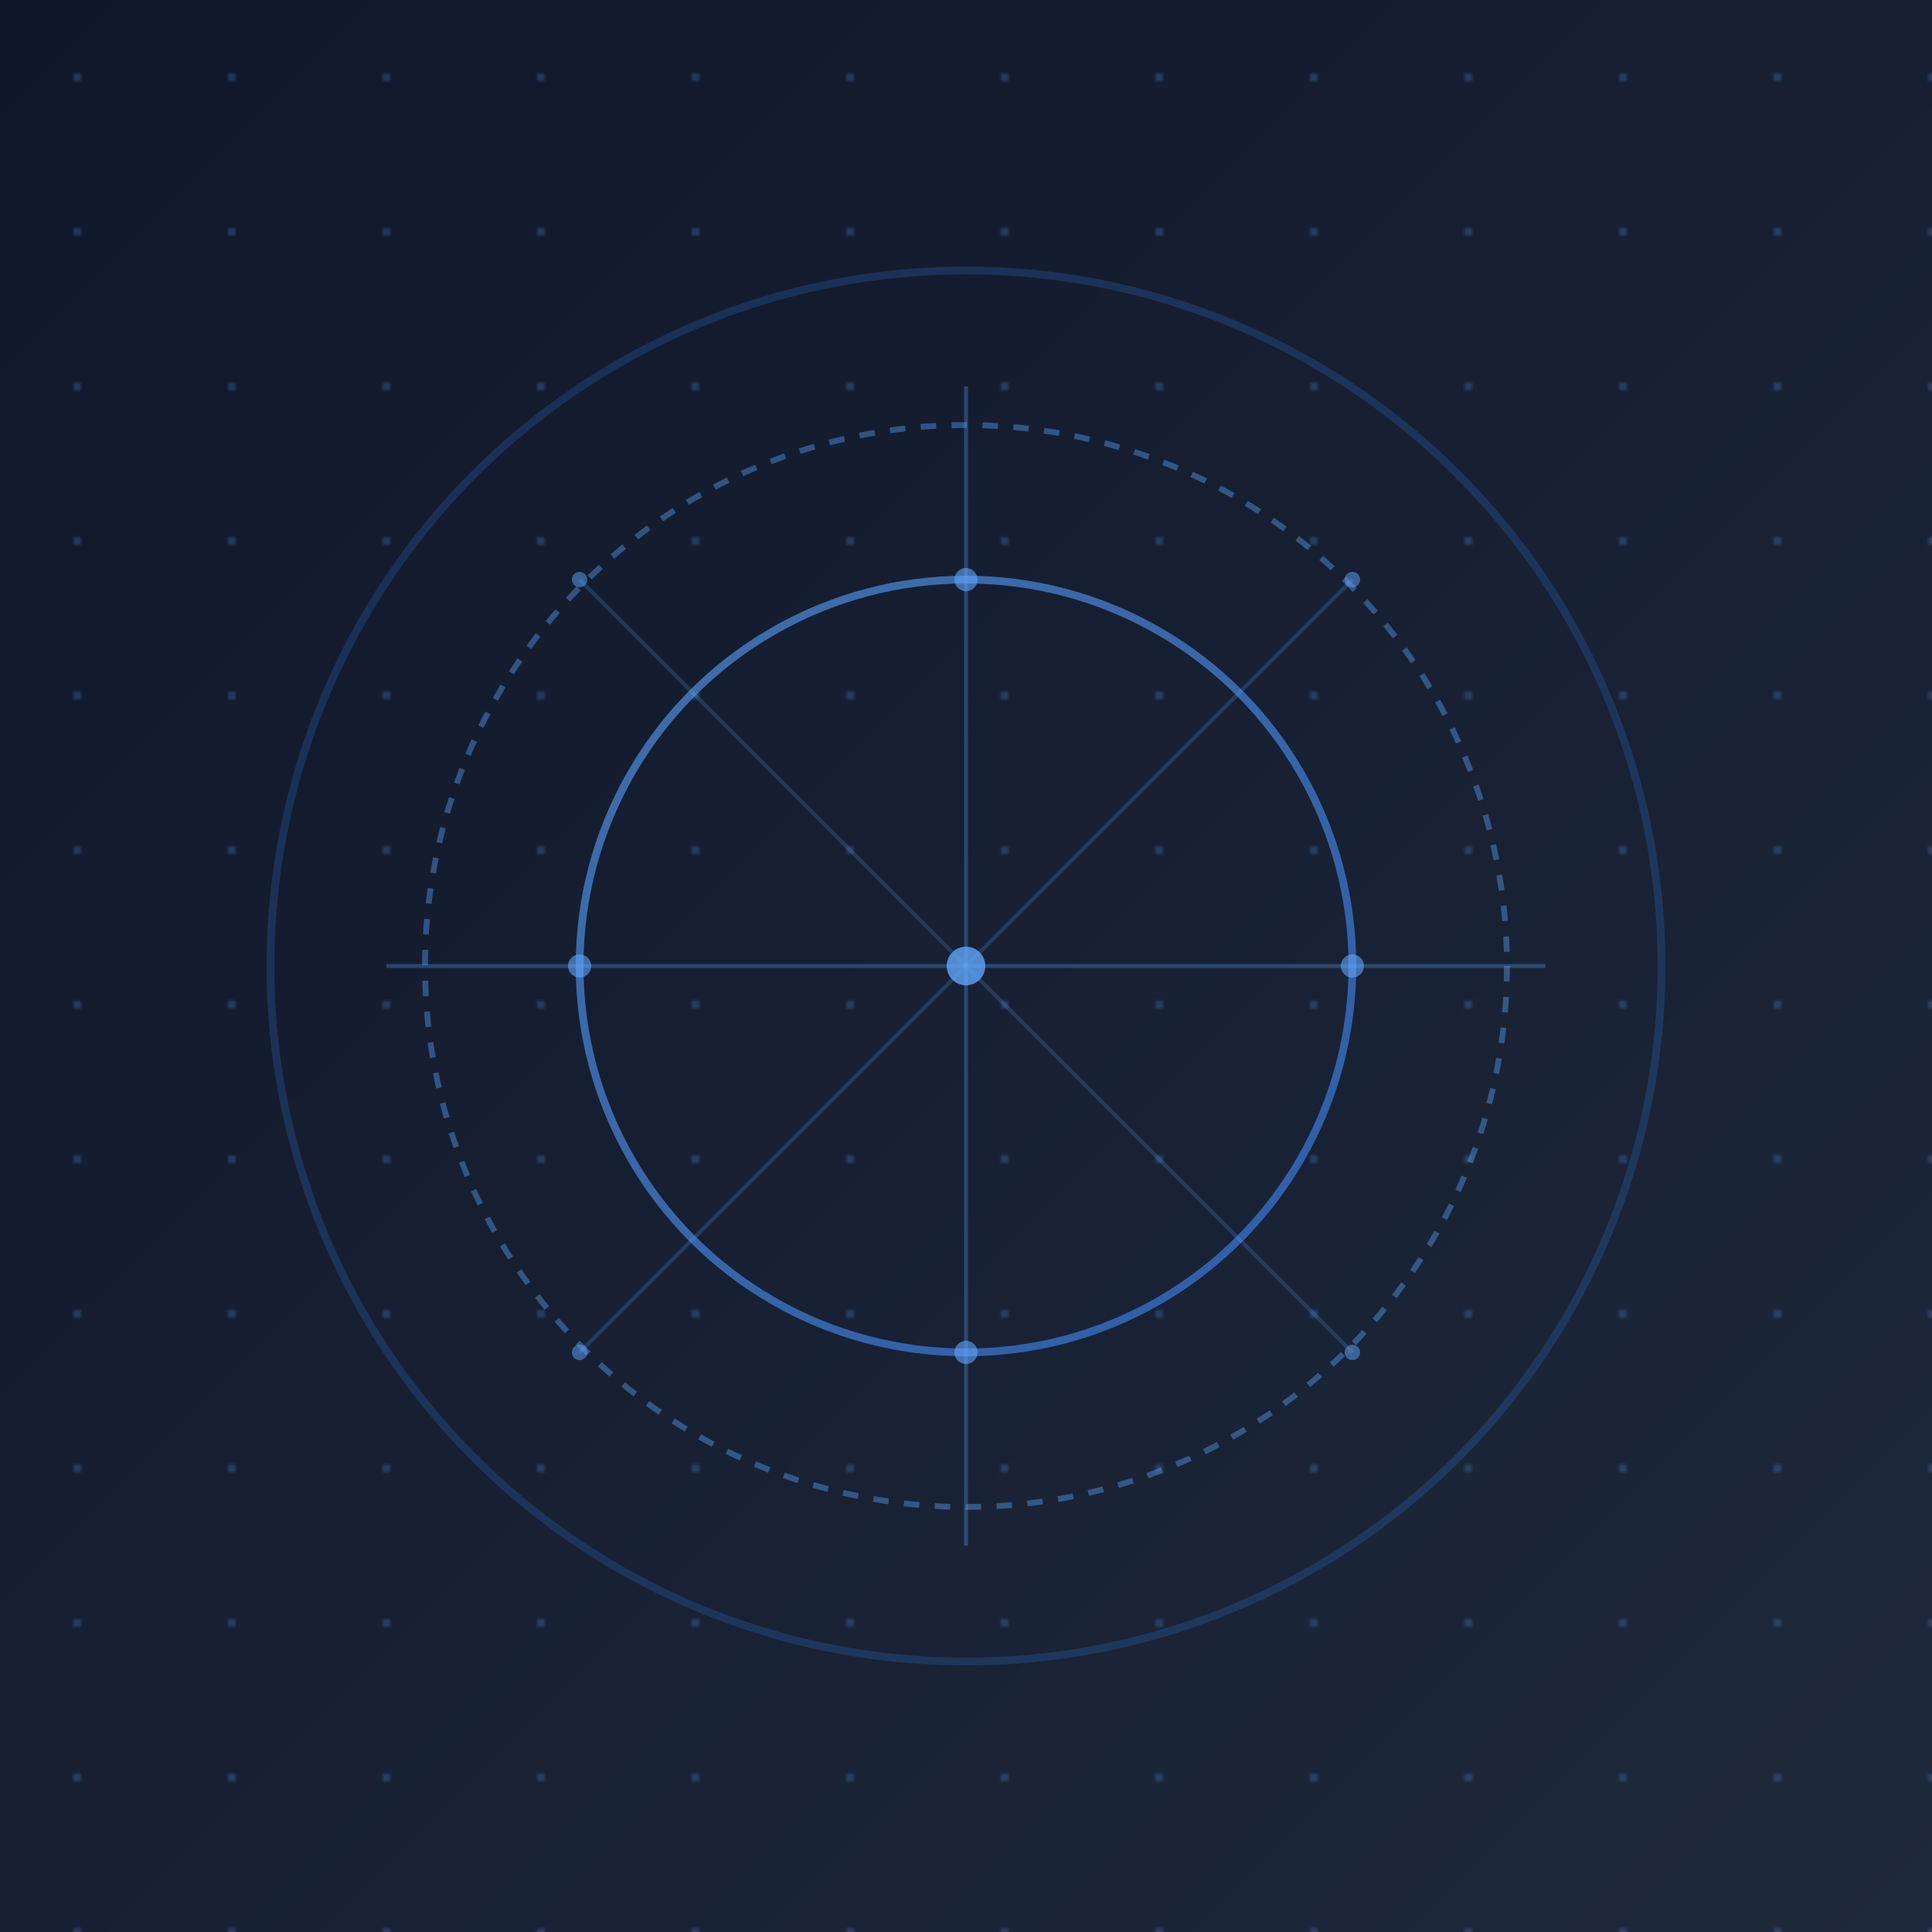<svg xmlns="http://www.w3.org/2000/svg" viewBox="0 0 500 500">
  <!-- Background with gradient -->
  <defs>
    <linearGradient id="bgGrad" x1="0%" y1="0%" x2="100%" y2="100%">
      <stop offset="0%" style="stop-color:#0F172A;stop-opacity:1" />
      <stop offset="100%" style="stop-color:#1E293B;stop-opacity:1" />
    </linearGradient>
    
    <!-- Accent gradient -->
    <linearGradient id="accentGrad" x1="0%" y1="0%" x2="100%" y2="100%">
      <stop offset="0%" style="stop-color:#60A5FA;stop-opacity:1" />
      <stop offset="100%" style="stop-color:#3B82F6;stop-opacity:1" />
    </linearGradient>
    
    <!-- Define pattern for dots -->
    <pattern id="dotPattern" x="0" y="0" width="40" height="40" patternUnits="userSpaceOnUse">
      <circle cx="20" cy="20" r="1" fill="#60A5FA" opacity="0.3"/>
    </pattern>
  </defs>
  
  <!-- Main background -->
  <rect width="500" height="500" fill="url(#bgGrad)"/>
  
  <!-- Pattern overlay -->
  <rect width="500" height="500" fill="url(#dotPattern)"/>
  
  <!-- Central geometric design -->
  <!-- Outer circle -->
  <circle cx="250" cy="250" r="180" 
          stroke="#3B82F6" 
          stroke-width="2" 
          fill="none" 
          opacity="0.2"/>
          
  <!-- Middle circle with dashed line -->
  <circle cx="250" cy="250" r="140" 
          stroke="#60A5FA" 
          stroke-width="1.5" 
          stroke-dasharray="4,4"
          fill="none" 
          opacity="0.4"/>
          
  <!-- Inner circles -->
  <circle cx="250" cy="250" r="100" 
          stroke="url(#accentGrad)" 
          stroke-width="2" 
          fill="none" 
          opacity="0.6"/>
          
  <!-- Intersecting lines -->
  <line x1="100" y1="250" x2="400" y2="250" 
        stroke="#60A5FA" 
        stroke-width="1" 
        opacity="0.3"/>
  <line x1="250" y1="100" x2="250" y2="400" 
        stroke="#60A5FA" 
        stroke-width="1" 
        opacity="0.3"/>
        
  <!-- Diagonal lines -->
  <line x1="150" y1="150" x2="350" y2="350" 
        stroke="#60A5FA" 
        stroke-width="1" 
        opacity="0.2"/>
  <line x1="350" y1="150" x2="150" y2="350" 
        stroke="#60A5FA" 
        stroke-width="1" 
        opacity="0.2"/>
        
  <!-- Accent dots at intersections -->
  <circle cx="250" cy="250" r="5" fill="#60A5FA" opacity="0.8"/>
  <circle cx="250" cy="150" r="3" fill="#60A5FA" opacity="0.6"/>
  <circle cx="250" cy="350" r="3" fill="#60A5FA" opacity="0.6"/>
  <circle cx="150" cy="250" r="3" fill="#60A5FA" opacity="0.6"/>
  <circle cx="350" cy="250" r="3" fill="#60A5FA" opacity="0.6"/>
  
  <!-- Corner accents -->
  <circle cx="150" cy="150" r="2" fill="#60A5FA" opacity="0.5"/>
  <circle cx="350" cy="150" r="2" fill="#60A5FA" opacity="0.5"/>
  <circle cx="150" cy="350" r="2" fill="#60A5FA" opacity="0.5"/>
  <circle cx="350" cy="350" r="2" fill="#60A5FA" opacity="0.5"/>
</svg>
